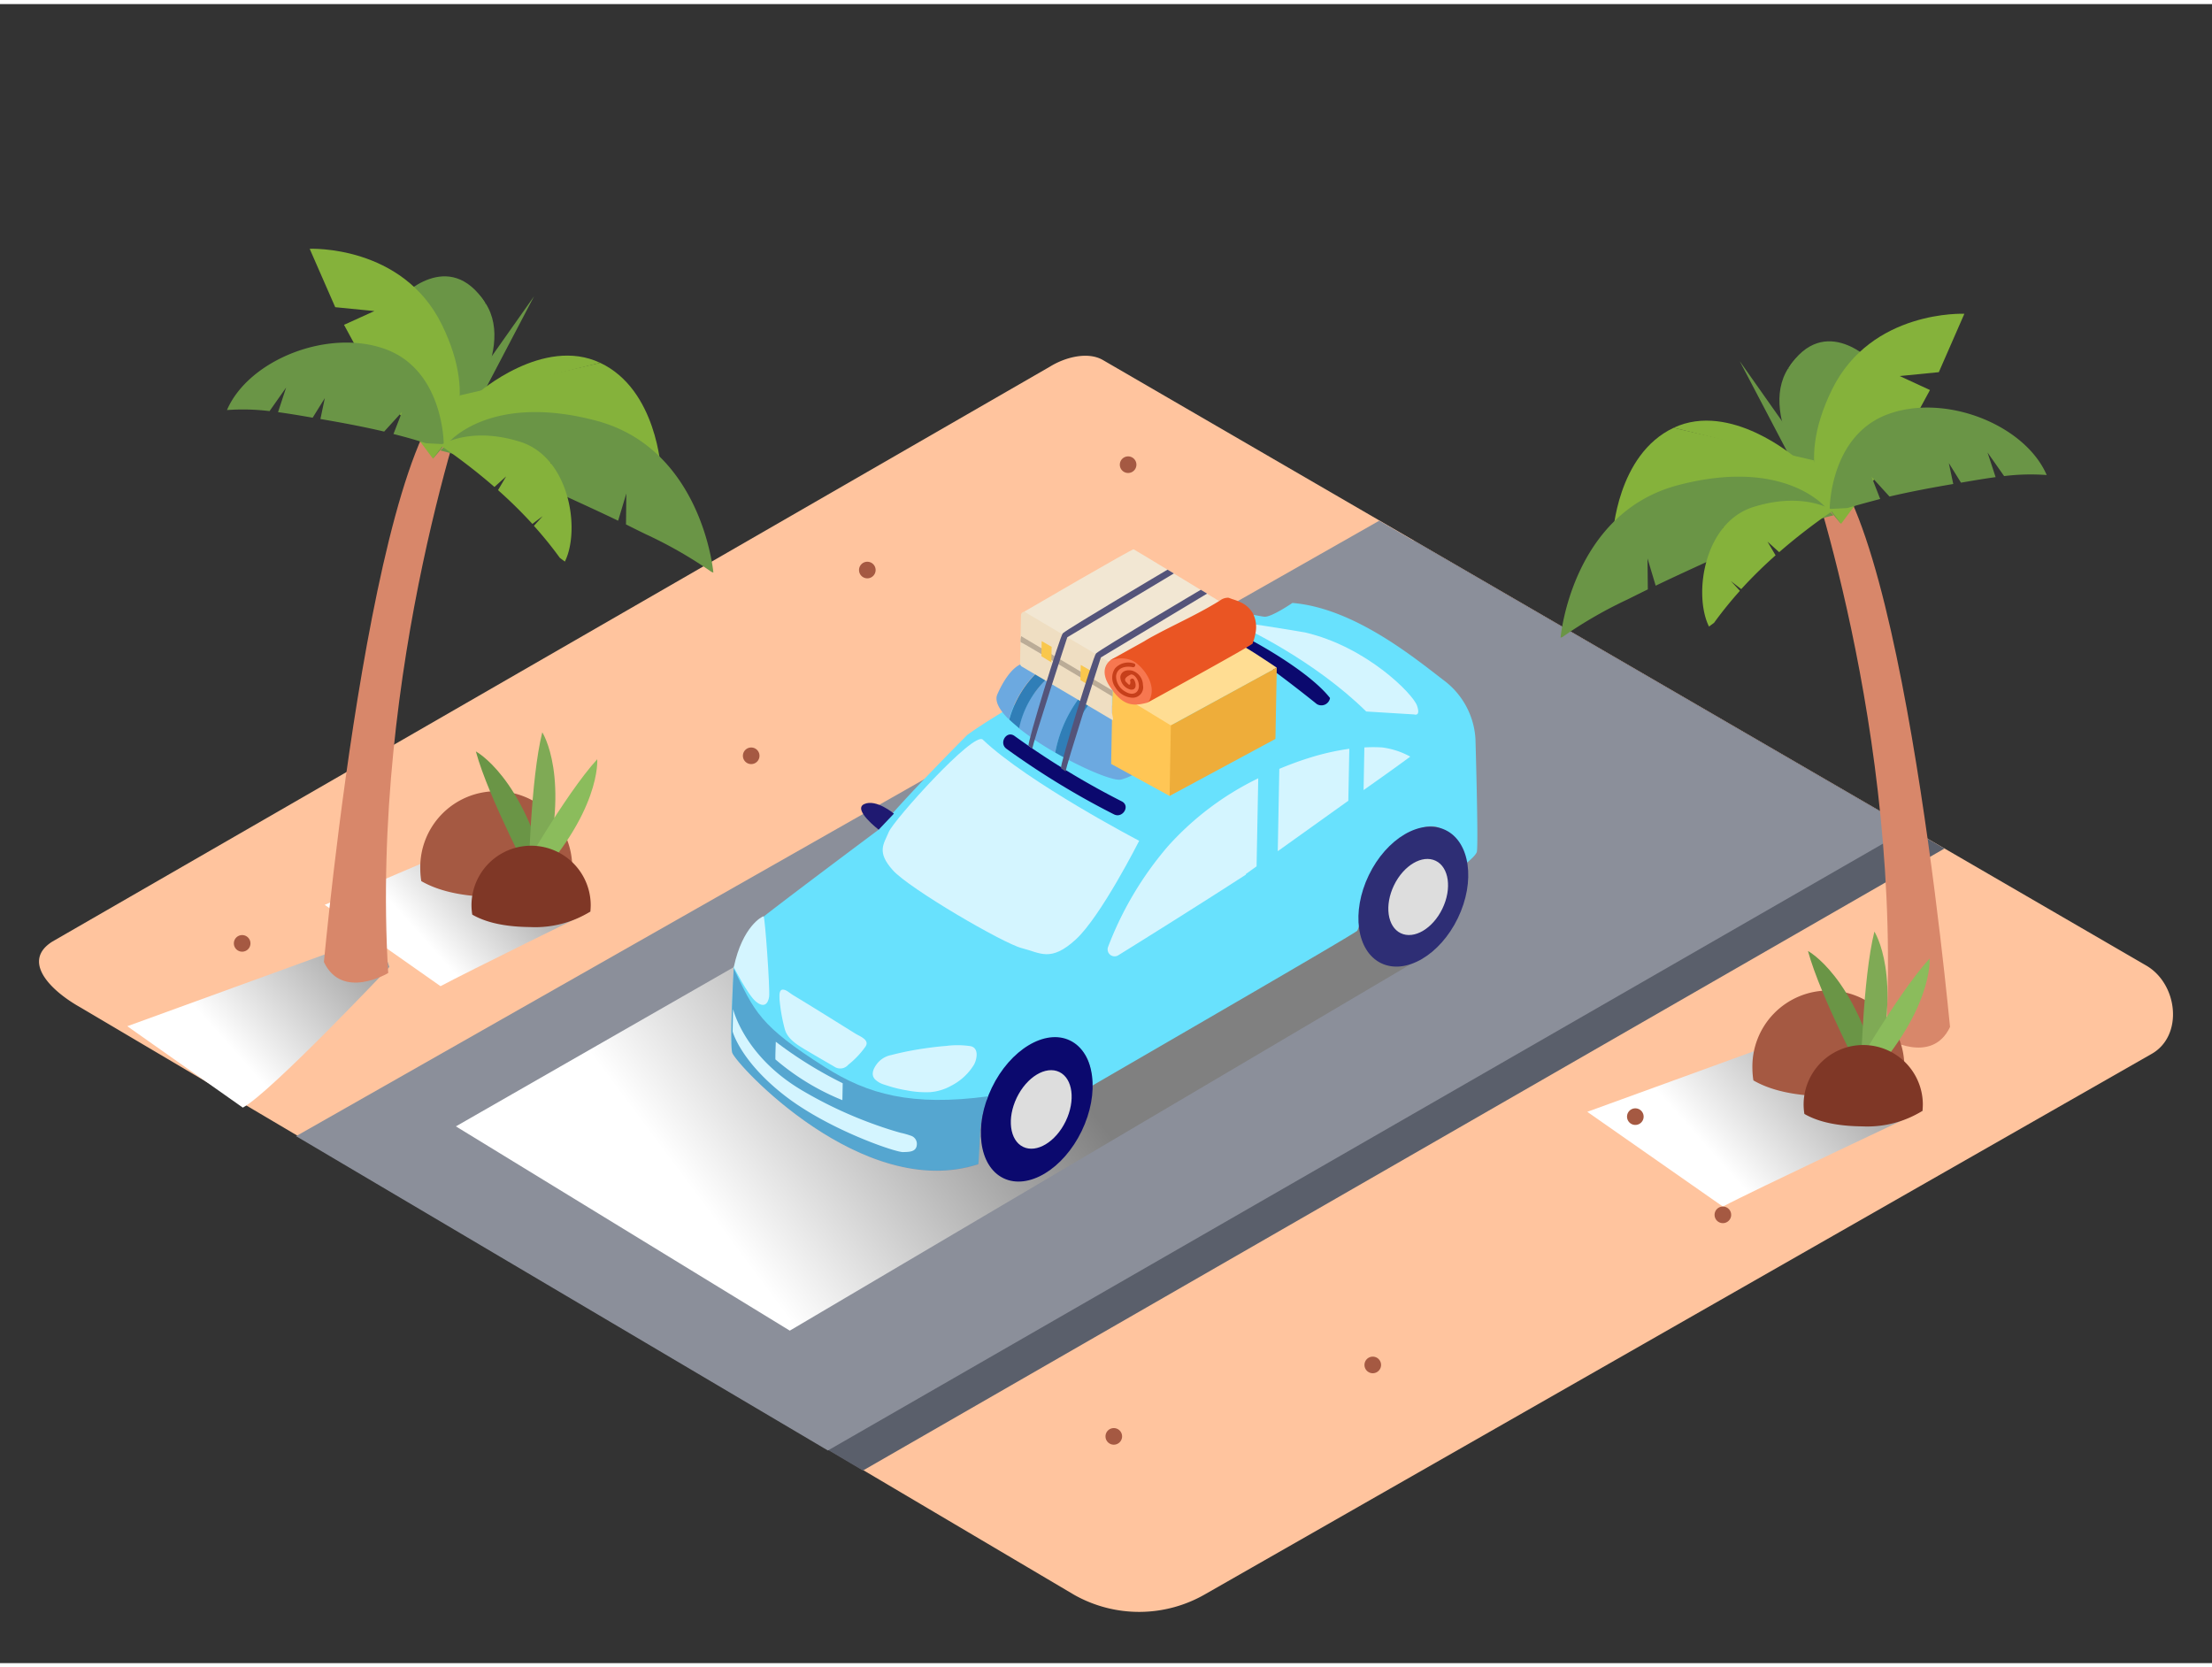<svg xmlns="http://www.w3.org/2000/svg" xmlns:xlink="http://www.w3.org/1999/xlink" viewBox="0 0 400 300" width="406" height="306" class="illustration styles_illustrationTablet__1DWOa"><rect x="0" y="0" width="400" height="300" fill="#333333" stroke="none"/><defs><linearGradient id="linear-gradient" x1="341" y1="179.18" x2="309.24" y2="207.4" gradientUnits="userSpaceOnUse"><stop offset="0" stop-color="gray"></stop><stop offset="1" stop-color="#fff"></stop></linearGradient><linearGradient id="linear-gradient-2" x1="101.11" y1="147.15" x2="76.53" y2="169" xlink:href="#linear-gradient"></linearGradient><linearGradient id="linear-gradient-3" x1="70.35" y1="159.61" x2="39.91" y2="186.67" xlink:href="#linear-gradient"></linearGradient><linearGradient id="linear-gradient-4" x1="181.69" y1="178.96" x2="128.36" y2="218.74" xlink:href="#linear-gradient"></linearGradient></defs><title>PP</title><g style="isolation: isolate;"><g id="Layer_2" data-name="Layer 2"><path d="M388.11,173.86,199.45,64.37c-2.75-1.6-6.86-.5-9.57,1.18L9.51,169.5c-5.58,3.46-.67,8.73,5.05,11.94L194.28,287.67A23.9,23.9,0,0,0,218,287.5l171.16-97.71C394.85,186.47,393.83,177.19,388.11,173.86Z" fill="#ffc49e"></path><path d="M311.55,217.44c5-2.68,36.1-17.32,36.1-17.32-.69-2.06-14.58-14.44-16.62-15.81l-44,16Z" fill="url(#linear-gradient)" style="mix-blend-mode: multiply;"></path><path d="M79.66,177.59c5-2.68,27.1-13.5,27.1-13.5-.69-2.06-13.23-13.84-15.27-15.21l-32.77,14Z" fill="url(#linear-gradient-2)" style="mix-blend-mode: multiply;"></path><path d="M43.91,199.55c5-2.68,26.51-25.43,26.51-25.43-.69-2.06-1.36-3.92-3.4-5.29l-44,16Z" fill="url(#linear-gradient-3)" style="mix-blend-mode: multiply;"></path><polygon points="59.87 208.34 255.74 97.06 351.62 152.7 156.04 265.18 59.87 208.34" fill="#5a5f6b"></polygon><polygon points="53.54 204.71 249.41 93.42 345.28 149.07 149.71 261.55 53.54 204.71" fill="#8b8f9a"></polygon><polygon points="259.16 171.22 142.82 239.88 82.44 202.94 132.69 174.15 237.55 154.93 259.16 171.22" fill="url(#linear-gradient-4)" style="mix-blend-mode: multiply;"></polygon><path d="M132.69,174.15l5.46-9.2c6-4.67,20.75-15.67,20.75-15.67,4.27-5.37,16-17.11,16-17.11,8.36-6.15,39.59-22.8,41.94-23.06s10.53,1.54,11.79,1.67,5.08-2.49,5.08-2.49c11.34.94,22.43,10.23,27.72,14.26a14.26,14.26,0,0,1,5.38,10.33s.57,19.43.24,20.45-3.47,3.24-3.47,3.24.1-10.95-7.82-7.07-9.62,17.38-10.36,18.09-39.46,23.09-48,28.06c.08-2.42-.23-4.93-2.06-6.68-2.13-2-5.27-1.76-7.8-.74a13.65,13.65,0,0,0-6.33,5,20.93,20.93,0,0,0-3.92,10c-.07.44-.3,6.49-.4,6.52-20.89,6.84-44-18.23-44.5-20.2S132.69,174.15,132.69,174.15Z" fill="#68e1fd"></path><path d="M149.14,192.2c7.81,5,15.84,7.13,29.45,5.32-.24,1-1.14,4.79-1.29,5.75-.07.44-.3,6.49-.4,6.52-20.89,6.84-44-18.23-44.5-20.2-.42-1.81.18-13.41.28-15.2C136.41,182.16,137.35,184.73,149.14,192.2Z" fill="#2e2e75" opacity="0.33"></path><path d="M159.84,195.37a4,4,0,0,1-1.6-.92c-.85-.9-.25-2.06.39-2.88a4.27,4.27,0,0,1,2.5-1.52,55.48,55.48,0,0,1,6-1.2c1.34-.2,2.69-.36,4-.46a15.77,15.77,0,0,1,4.39.05c1.52.32,1.16,2.29.63,3.31a10.3,10.3,0,0,1-4.1,3.82,9.3,9.3,0,0,1-3.84,1.18,17.85,17.85,0,0,1-4.29-.33,23.68,23.68,0,0,1-3.09-.73C160.54,195.59,160.19,195.49,159.84,195.37Z" fill="#d4f5ff"></path><path d="M132.69,174.15s2.53,5,4,6.22,2.2.41,2.39-.86-.75-14.56-1-14.56S134.26,166.76,132.69,174.15Z" fill="#d4f5ff"></path><path d="M142.07,178.33c.45.21.94.63,1.3.85q3.78,2.29,7.54,4.64l3.76,2.34c.82.51,2.65,1.13,1.84,2.35a15.93,15.93,0,0,1-3.13,3.3,1.89,1.89,0,0,1-2.51.33c-1.83-1.07-3.68-2.13-5.5-3.22-1.41-.85-3-1.88-3.46-3.58a31.65,31.65,0,0,1-.95-5.4c0-.61-.15-1.88.77-1.71A1.39,1.39,0,0,1,142.07,178.33Z" fill="#d4f5ff"></path><path d="M140.29,187.64s-.12,3.14-.06,3.2a43.79,43.79,0,0,0,12.1,7.36l.06-3.06A73.87,73.87,0,0,1,140.29,187.64Z" fill="#d4f5ff"></path><path d="M164.69,204.62a1.55,1.55,0,0,1,1.11,1.45c0,1.55-1.41,1.48-2.5,1.52-1.36.05-13.57-4.09-21.51-10.3s-9.31-11.51-9.31-11.51l.08-4.07s1.95,8.46,12.37,14.66a76.44,76.44,0,0,0,13.53,6.33c1.46.52,2.94,1,4.43,1.41A14.52,14.52,0,0,1,164.69,204.62Z" fill="#d4f5ff"></path><path d="M177.71,133c-1.62-1.55-16.11,14.55-17,16.72s-2.25,3.56.74,6.9,20,13.26,23.33,14.09,5.19,2.61,9.75-1.56S206,151.3,206,151.3,186,140.87,177.71,133Z" fill="#d4f5ff"></path><path d="M161.65,146.39s-3.21-2.71-5.37-1.73,2.61,4.63,2.61,4.63Z" fill="#1f1971"></path><path d="M247.06,127.92l8.66.53s1.25.47.51-1.62-9.11-10.63-20.26-13.21c0,0-15.44-2.67-12.58-1.57C225,112.68,237.6,118.62,247.06,127.92Z" fill="#d4f5ff"></path><ellipse cx="255.58" cy="161.41" rx="13.37" ry="8.94" transform="translate(-0.98 321.25) rotate(-64.2)" fill="#2e2e75"></ellipse><ellipse cx="256.46" cy="161.47" rx="7.27" ry="4.86" transform="translate(-0.54 322.08) rotate(-64.2)" fill="#ddd"></ellipse><path d="M246.58,142.13c2.83-2,5.66-4,8.44-6.05a14.4,14.4,0,0,0-5.07-1.66,26.06,26.06,0,0,0-3.23,0Z" fill="#d4f5ff"></path><path d="M227.53,140a52.86,52.86,0,0,0-16.29,12.24,61.36,61.36,0,0,0-10.85,18.21,1.26,1.26,0,0,0,1.85,1.54c4.84-3,14.42-9,21.33-13.46l1.73-1.11v-.12l1.93-1.38Z" fill="#d4f5ff"></path><path d="M244,134.66a44.86,44.86,0,0,0-7.45,1.71c-1.75.55-3.49,1.2-5.21,1.92l-.28,14.89,12.14-8.68.62-.44Z" fill="#d4f5ff"></path><path d="M226.51,115.16s10.12,5.37,14,10.32a1.58,1.58,0,0,1-2.41,1.08s-12.73-10.32-16.94-11.81" fill="#0b096e"></path><path d="M196.06,124.37c-2.17-1-4.37-2-6.25-2.88a1,1,0,0,1-.13.17,17.17,17.17,0,0,0-5.44,9.28,52.21,52.21,0,0,0,6.58,4.41A23.71,23.71,0,0,1,196,124.45Z" fill="#6ca9e0"></path><path d="M187.77,120.59l-2.95-1.29s-2.19.36-4.47,5.52c-.54,1.23.38,2.84,2.11,4.55A19,19,0,0,1,187.77,120.59Z" fill="#6ca9e0"></path><path d="M205.82,130c-.3-.83-3.95-2.81-8.13-4.84a1.08,1.08,0,0,1-.25.8,21.68,21.68,0,0,0-4.69,10.46c4.54,2.43,8.83,4.11,10,3.8C210.1,138.2,206.54,132,205.82,130Z" fill="#6ca9e0"></path><path d="M189.68,121.67a1,1,0,0,0,.13-.17l-2-.91a19,19,0,0,0-5.3,8.78c.52.52,1.13,1,1.78,1.58A17.17,17.17,0,0,1,189.68,121.67Z" fill="#307eb7"></path><path d="M197.7,125.16l-1.64-.79-.08.07a23.71,23.71,0,0,0-5.16,10.91c.64.37,1.29.73,1.93,1.07A21.68,21.68,0,0,1,197.44,126,1.08,1.08,0,0,0,197.7,125.16Z" fill="#307eb7"></path><polygon points="211.5 143.19 200.93 137.4 201.18 124.13 212.62 130.46 211.5 143.19" fill="#ffc655"></polygon><path d="M184.62,110.52l-.16,8.69a.67.67,0,0,0,.33.59l16.3,9.62c.43.26,0-.83,0-1.33l0-8.82a.67.67,0,0,0-.33-.62l-15.13-8.69A.67.67,0,0,0,184.62,110.52Z" fill="#efdec2"></path><path d="M184.65,114.29s-.24,1.12,0,1.13,16.53,9.8,16.53,9.8l0-1.08Z" fill="#bbac97"></path><polygon points="195.43 119.5 195.38 122.24 197.17 123.34 197.23 120.54 195.43 119.5" fill="#f9c74c"></polygon><path d="M201.18,124.13c1,.44,10.55,6.31,10.55,6.31L230.88,120s-7.29-5-7.93-4.74S201.18,124.13,201.18,124.13Z" fill="#ffdd93"></path><path d="M185.22,109.86S204.72,98.48,205,98.59,220.53,108,220.53,108l-19.44,11.29Z" fill="#f2e7d3"></path><polygon points="188.37 115.19 188.32 117.93 190.12 119.03 190.17 116.23 188.37 115.19" fill="#f9c74c"></polygon><polygon points="230.88 119.98 230.64 132.88 211.5 143.19 211.73 130.44 230.88 119.98" fill="#eead3a"></polygon><path d="M201,118.51s-2.59,1.44-.31,4.89,4.08,3.67,6.85,2.9a4.91,4.91,0,0,0,1.06-3C208.66,121.29,206.56,116,201,118.51Z" fill="#f77750"></path><path d="M222,107.35a2.34,2.34,0,0,0-1.37.49c-3.42,2.14-7.1,3.83-10.68,5.69-1,.54-2.08,1.08-3.07,1.71L201,118.51l-.23.13s2.72-1,4.69.51,3.91,4.76,2.07,7.15c0,0,19-10.39,19-10.69a2.43,2.43,0,0,1,.19-.59,9.47,9.47,0,0,0,.32-1.31,5.41,5.41,0,0,0-.48-3.54,4.88,4.88,0,0,0-2.22-2,10.48,10.48,0,0,0-1.4-.54c-.3-.09-.58-.23-.89-.3Z" fill="#ea5523"></path><path d="M206.68,123.13a2.75,2.75,0,0,0-1.93-2.59c-1-.25-2.06.1-2.16,1.15a2.42,2.42,0,0,0,1.86,2.27c1.19.13,1-1.18.61-1.81-.24-.4-.89-.05-.65.35q0,1-.59.26-1-.79.72-1.54c.62,0,1.1.77,1.27,1.26.55,1.6-.56,2.91-2.33,1.84a3.19,3.19,0,0,1-1.66-2.77c.13-1.5,1.61-1.93,3-1.65.47.1.68-.58.21-.68a3.25,3.25,0,0,0-3.37.87,3,3,0,0,0,.05,3.49,3.82,3.82,0,0,0,3.13,1.85A1.89,1.89,0,0,0,206.68,123.13Z" fill="#c63f1a"></path><path d="M202.87,144.18a145,145,0,0,1-19.44-11.86c-1.43-1-2.85,1.31-1.43,2.34a145,145,0,0,0,19.44,11.86C203,147.31,204.45,145,202.87,144.18Z" fill="#0b096e"></path><path d="M186,134.11c-.35-.24,5.72-19.91,6.19-20.33,1.07-.95,18.94-11.51,18.94-11.51l1.14.69S193,114.5,193,114.5s-6.35,19.42-6.31,20.14" fill="#54547a"></path><path d="M191.87,138.19c-.35-.24,5.85-20.34,6.33-20.77,1.07-.95,18.94-11.51,18.94-11.51l1.14.69s-19.2,11.54-19.2,11.54-6.42,19.9-6.37,20.63" fill="#54547a"></path><ellipse cx="187.49" cy="199.88" rx="13.83" ry="9.02" transform="translate(-74.08 281.67) rotate(-64.2)" fill="#0b096e"></ellipse><ellipse cx="188.3" cy="199.89" rx="7.52" ry="4.91" transform="translate(-73.63 282.41) rotate(-64.2)" fill="#ddd"></ellipse><path d="M85.2,68.76s-18.35,51.12-15,106.45c0,0-8.32,5-11.63-2C58.62,173.18,68.08,68,85.2,68.76Z" fill="#d8876a"></path><polyline points="82.44 72.88 96.58 52.83 86.37 72.3" fill="#6a9546"></polyline><path d="M87.81,54.1c5.73,8.93-5.55,23.42-8.74,27.2-.5.6-.8.93-.8.93" fill="#6a9546"></path><path d="M76.42,52.73l6.71,16.93L87,61.53s4.34-6.08-2-10.29S76.42,52.73,76.42,52.73Z" fill="#6a9546"></path><path d="M108.53,64.87c10.28,4.83,11,19.4,11,19.4l-39.3-4.68,2.89-8.82" fill="#85b23b"></path><path d="M86.46,70.32S98.25,60,108.53,64.87" fill="#85b23b"></path><path d="M116.77,95.86Q115,95,113.2,94.09l.06-5.6-1.48,4.93c-3.27-1.57-6.56-3.08-9.85-4.58L99,87.5A14.47,14.47,0,0,0,99.63,83c0-.26-1.05,1.92-2,4a106.43,106.43,0,0,0-18-6.28l1.45-1.4s7.44-9.08,26.69-4S129,102.8,129,102.8l-.36-.14A78.33,78.33,0,0,0,116.77,95.86Z" fill="#6a9546"></path><path d="M87.81,54.1c-6.64-10.34-15.39-1-15.39-1" fill="#6a9546"></path><path d="M80.24,79.58s6.76-7.18-.35-21.64S56,44.25,56,44.25l4.62,10.56,7.08.7L62.21,58l4.4,8.11s5.91-.62,7.77-.68c.42,0-5.79,3.76-5.79,3.76l9.69,13Z" fill="#85b23b"></path><path d="M71.15,77.74l1.56-4-3.24,3.56c-3.8-.89-7.65-1.61-11.53-2.27l.8-3.78-2.2,3.54c-2.09-.36-4.18-.72-6.26-1l1.46-4.45-3,4.26a39.57,39.57,0,0,0-7.7-.19c3.92-9.08,18.3-14.82,28.7-11C80.26,66.3,80.24,79.58,80.24,79.58L77,79.41C75.09,78.78,73.13,78.24,71.15,77.74Z" fill="#6a9546"></path><path d="M96.55,94.35l1.59-1.76L96.27,94a82.81,82.81,0,0,0-6.21-6.11l1.46-2.48-2.11,1.91a105,105,0,0,0-9.79-7.54c1.27-.74,6.34-3.19,14.48-.62C103,82,105,95,102.15,100.81l-.91-.67A70.62,70.62,0,0,0,96.55,94.35Z" fill="#85b23b"></path><path d="M326,80.51s18.35,51.12,15,106.45c0,0,8.32,5,11.63-2C352.56,184.93,343.1,79.78,326,80.51Z" fill="#d8876a"></path><polyline points="328.74 84.63 314.6 64.57 324.81 84.04" fill="#6a9546"></polyline><path d="M323.37,65.85c-5.73,8.93,5.55,23.42,8.74,27.2.5.6.8.93.8.93" fill="#6a9546"></path><path d="M334.76,64.48l-6.71,16.93-3.88-8.13s-4.34-6.08,2-10.29S334.76,64.48,334.76,64.48Z" fill="#6a9546"></path><path d="M302.65,76.62c-10.28,4.83-11,19.4-11,19.4l39.3-4.68L328,82.51" fill="#85b23b"></path><path d="M324.73,82.06s-11.8-10.27-22.07-5.45" fill="#85b23b"></path><path d="M294.41,107.61q1.78-.9,3.57-1.77l-.06-5.6,1.48,4.93c3.27-1.57,6.56-3.08,9.85-4.58l3-1.34a14.47,14.47,0,0,1-.68-4.53c0-.26,1.05,1.92,2,4a106.43,106.43,0,0,1,18-6.28L330.11,91s-7.44-9.08-26.69-4-21.22,27.58-21.22,27.58l.36-.14A78.33,78.33,0,0,1,294.41,107.61Z" fill="#6a9546"></path><path d="M323.37,65.85c6.64-10.34,15.39-1,15.39-1" fill="#6a9546"></path><path d="M330.94,91.33s-6.76-7.18.35-21.64S355.22,56,355.22,56L350.6,66.56l-7.08.7L349,69.79l-4.4,8.11s-5.91-.62-7.77-.68c-.42,0,5.79,3.76,5.79,3.76l-9.69,13Z" fill="#85b23b"></path><path d="M340,89.49l-1.56-4,3.24,3.56c3.8-.89,7.65-1.61,11.53-2.27l-.8-3.78,2.2,3.54c2.09-.36,4.18-.72,6.26-1l-1.46-4.45,3,4.26a39.57,39.57,0,0,1,7.7-.19c-3.92-9.08-18.3-14.82-28.7-11-10.55,3.86-10.54,17.14-10.54,17.14l3.19-.17C336.09,90.53,338.06,90,340,89.49Z" fill="#6a9546"></path><path d="M314.63,106.1,313,104.34l1.87,1.45a82.81,82.81,0,0,1,6.21-6.11l-1.46-2.48,2.11,1.91a105,105,0,0,1,9.79-7.54c-1.27-.74-6.34-3.19-14.48-.62-8.93,2.81-10.86,15.83-8,21.61l.91-.67A70.62,70.62,0,0,1,314.63,106.1Z" fill="#85b23b"></path><path d="M89.5,161.46c5.14.06,9.87-.93,13.9-3.58q.07-.71.07-1.43a13.74,13.74,0,1,0-27.47,0,14.47,14.47,0,0,0,.18,2.14C80.12,160.86,85.19,161.41,89.5,161.46Z" fill="#a55942"></path><path d="M96.53,159s-8.18-15.38-10.48-23.86c0,0,8.56,4.52,13,23.07" fill="#6a9546"></path><path d="M95.59,157.62s.34-17.42,2.47-25.94c0,0,5.27,8.12.09,26.46" fill="#7faa55"></path><path d="M93.54,158.2S102.12,143,108,136.55c0,0,.78,9.65-12.5,23.33" fill="#8bbc5c"></path><path d="M95.85,166.9a19,19,0,0,0,10.91-2.81q.05-.55.06-1.12a10.78,10.78,0,1,0-21.56,0,11.35,11.35,0,0,0,.14,1.68C88.49,166.43,92.47,166.86,95.85,166.9Z" fill="#7f3726"></path><path d="M330.39,197.5c5.14.06,9.87-.93,13.9-3.58q.07-.71.07-1.43a13.74,13.74,0,1,0-27.47,0,14.47,14.47,0,0,0,.18,2.14C321,196.9,326.08,197.45,330.39,197.5Z" fill="#a55942"></path><path d="M337.42,195.09s-8.18-15.38-10.48-23.86c0,0,8.56,4.52,13,23.07" fill="#6a9546"></path><path d="M336.48,193.66s.34-17.42,2.47-25.94c0,0,5.27,8.12.09,26.46" fill="#7faa55"></path><path d="M334.43,194.25s8.58-15.16,14.5-21.66c0,0,.78,9.65-12.5,23.33" fill="#8bbc5c"></path><path d="M336.74,202.94a19,19,0,0,0,10.91-2.81q.05-.55.06-1.12a10.78,10.78,0,1,0-21.56,0,11.35,11.35,0,0,0,.14,1.68C329.37,202.47,333.36,202.9,336.74,202.94Z" fill="#7f3726"></path><path d="M311.55,217.44a1.5,1.5,0,0,0,0,3A1.5,1.5,0,0,0,311.55,217.44Z" fill="#a55942"></path><path d="M295.72,199.68a1.5,1.5,0,0,0,0,3A1.5,1.5,0,0,0,295.72,199.68Z" fill="#a55942"></path><path d="M248.24,244.58a1.5,1.5,0,0,0,0,3A1.5,1.5,0,0,0,248.24,244.58Z" fill="#a55942"></path><path d="M201.41,257.5a1.5,1.5,0,0,0,0,3A1.5,1.5,0,0,0,201.41,257.5Z" fill="#a55942"></path><path d="M204,81.79a1.5,1.5,0,0,0,0,3A1.5,1.5,0,0,0,204,81.79Z" fill="#a55942"></path><path d="M156.84,100.84a1.5,1.5,0,0,0,0,3A1.5,1.5,0,0,0,156.84,100.84Z" fill="#a55942"></path><path d="M135.84,134.43a1.5,1.5,0,0,0,0,3A1.5,1.5,0,0,0,135.84,134.43Z" fill="#a55942"></path><path d="M43.79,168.35a1.5,1.5,0,0,0,0,3A1.5,1.5,0,0,0,43.79,168.35Z" fill="#a55942"></path></g></g></svg>